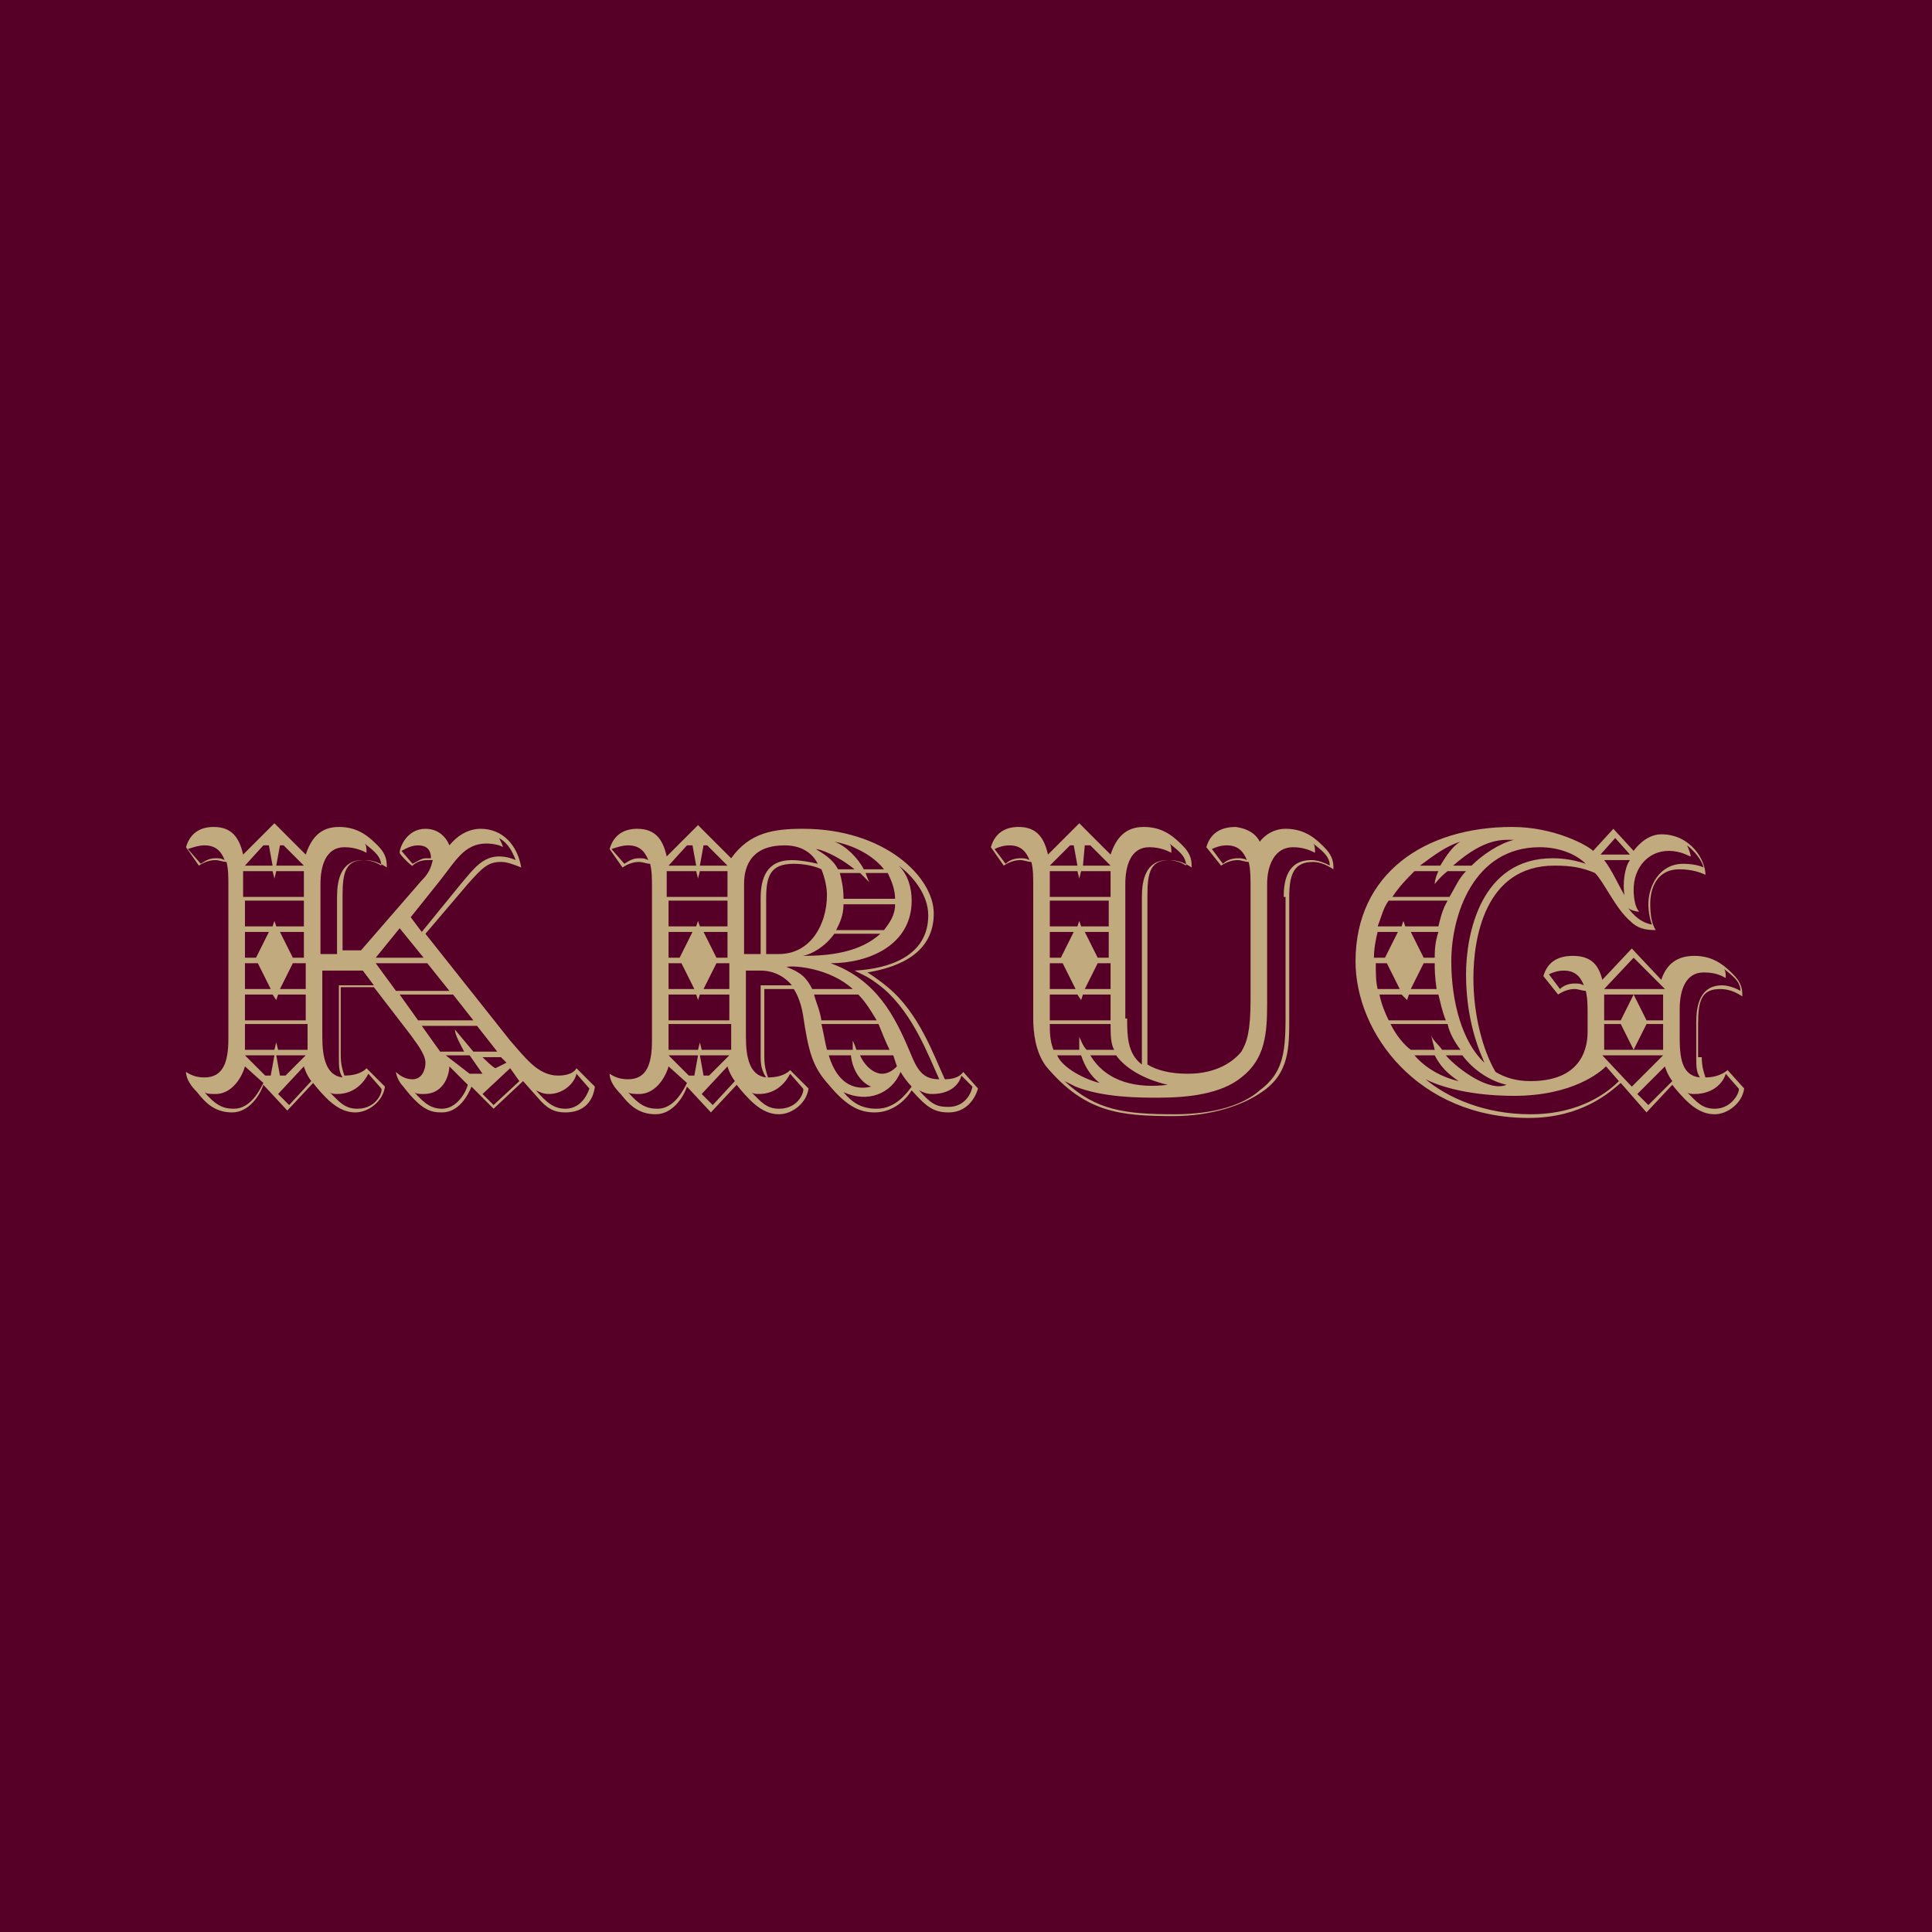 <?xml version="1.0" encoding="UTF-8" standalone="yes"?>
<svg version="1.2" baseProfile="tiny-ps" viewBox="0 0 104.9 104.9" xml:space="preserve" xmlns="http://www.w3.org/2000/svg">
  <title>Krug Champagne</title>
  <rect y="0" fill="#560028" width="104.9" height="104.9"/>
  <g>
    <path fill="#C1AA7D" d="M21.7,46.3c0-0.3,0.4-1.3,1.4-1.3c1,0,1.3,0.9,1.3,0.9c0.4-0.5,1-0.9,1.7-0.9c1.2,0,2,0.9,2.2,2.1&#xA;&#x9;&#x9;c-0.5-0.2-0.8-0.3-1.1-0.3c-0.7,0-1,0.3-1.8,1.2l-2.3,2.7l4.6,5.8c0.8,0.9,1.5,1.9,2.6,1.9c0.6,0,0.9-0.2,1-0.4l1,1&#xA;&#x9;&#x9;c-0.1,0.8-0.6,1.4-1.6,1.4c-0.6,0-1-0.2-1.5-0.8l-0.8-0.9l-1.6,1.5L25.6,59c-0.2,0.5-0.7,1.4-1.6,1.4c-0.6,0-1.1-0.1-2.1-1.4&#xA;&#x9;&#x9;c-0.3-0.3-0.4-0.7-0.4-0.8c0.2,0.2,0.5,0.4,0.9,0.4c0.5,0,0.7-0.5,0.7-0.9c0-0.5-0.6-1.2-0.8-1.5l-2-2.6h-1.8v3.7&#xA;&#x9;&#x9;c0,0.5,0.1,0.8,0.2,1.1c0.9,0,1.2-0.4,1.2-0.4l1,1c-0.1,0.8-0.9,1.4-1.6,1.4c-0.6,0-1.1-0.3-1.6-0.8c-0.4-0.4-0.7-0.8-0.7-0.8&#xA;&#x9;&#x9;l-1.4,1.5l-1.3-1.4c-0.2,0.6-0.8,1.5-1.7,1.5c-1,0-1.5-0.6-1.9-1.1c-0.3-0.3-0.6-0.7-0.6-1.1c0.3,0.2,0.6,0.3,1,0.3&#xA;&#x9;&#x9;c1,0,1.3-0.8,1.3-2.1v-8.3c0-0.5,0-0.9-0.1-1.3c-0.2,0-0.4-0.1-0.6-0.1c-0.3,0-0.6,0.1-0.9,0.3l-0.7-1c0.2-0.7,0.7-1.1,1.5-1.1&#xA;&#x9;&#x9;c1,0,1.4,0.6,1.6,1.5l1.7-1.7l1.7,1.7c0.3-0.9,0.8-1.5,1.8-1.5c0.8,0,1.4,0.3,2,0.9c0.3,0.3,0.6,0.6,0.6,1.2v0.1&#xA;&#x9;&#x9;c-0.3-0.2-0.7-0.4-1.2-0.4c-1,0-1.2,0.6-1.2,1.9v3h1l3.3-3.8c0.4-0.4,0.5-0.7,0.6-1.1c-0.1,0-0.2,0-0.3,0c-0.3,0-0.6,0.1-0.8,0.3&#xA;&#x9;&#x9;C22.4,47.1,21.7,46.4,21.7,46.3L21.7,46.3z M10.9,46.9c0.3-0.2,0.5-0.3,0.8-0.3c0.2,0,0.3,0,0.5,0.1c-0.2-0.5-0.5-0.8-1.1-0.8&#xA;&#x9;&#x9;c-0.3,0-0.6,0.1-0.9,0.2L10.9,46.9z M13.3,57.9c-0.1,0.4-0.6,1.5-1.6,1.5c-0.2,0-0.5,0-0.6-0.1c0.6,0.7,1,0.9,1.6,0.9&#xA;&#x9;&#x9;c0.9,0,1.4-1,1.6-1.4L13.3,57.9z M14.3,45.9L13.3,47h1.5l-0.2-1.1H14.3z M15,47.3l-0.1,0.4l-0.1-0.4h-1.6v1.4h3.3v-1.4H15z&#xA;&#x9;&#x9; M13.3,48.9v1.4h1.5l0.1-0.3l0.1,0.3h1.5v-1.4H13.3z M13.3,50.6V52h0.6l0.7-1.4H13.3z M13.3,52.3v1.4h1.4l-0.7-1.4H13.3z M15.1,54&#xA;&#x9;&#x9;l-0.1,0.3L14.8,54h-1.5v1.4h3.3V54H15.1z M13.3,55.6v1.4h1.6l0.1-0.4l0.1,0.4h1.6v-1.4H13.3z M13.3,57.3l1.1,1.1h0.3l0.2-1.1H13.3z&#xA;&#x9;&#x9; M15.2,45.9L15,47h1.5l-1.1-1.1H15.2z M15,57.3l0.2,1.1h0.3l1.1-1.1H15z M15.1,59.4l0.6,0.6l1.2-1.3c-0.3-0.4-0.4-0.8-0.4-0.8&#xA;&#x9;&#x9;L15.1,59.4z M15.2,50.6l0.7,1.4h0.6v-1.4H15.2z M15.9,52.3l-0.7,1.4h1.4v-1.4H15.9z M17.5,51.8h0.8v-3.1c0-0.9,0.2-2,1.4-2&#xA;&#x9;&#x9;c0.6,0,1,0.3,1,0.3c0-0.5-0.4-0.8-0.9-1.2c0.1,0.1,0.1,0.3,0.1,0.5c-0.2-0.1-0.6-0.3-1.2-0.3c-1,0-1.3,1-1.3,2V51.8z M17.5,52.6&#xA;&#x9;&#x9;v3.7c0,1.1,0.2,2.1,1.1,2.2c-0.2-0.3-0.2-0.6-0.2-1.1v-3.9h1.9l-0.6-0.8H17.5z M20,58.3c-0.2,0.4-0.7,1.1-1.7,1.1&#xA;&#x9;&#x9;c-0.1,0-0.3,0-0.4-0.1c0.5,0.5,0.8,0.9,1.5,0.9c1.1,0,1.4-1,1.3-1.1L20,58.3z M20.4,52.3l1.1,1.5h2.9l-1.2-1.5H20.4z M20.4,52H23&#xA;&#x9;&#x9;l-1.3-1.6L20.4,52z M21.7,54l1,1.4h3L24.6,54H21.7z M22.4,46.9c0.2-0.1,0.5-0.3,0.7-0.3c0.1,0,0.2,0,0.3,0c0-0.6-0.4-0.7-0.7-0.7&#xA;&#x9;&#x9;c-0.4,0-0.7,0.2-0.9,0.3L22.4,46.9z M22.3,49.8l0.6,0.8l2.2-2.7c0.6-0.7,1.1-1.4,2-1.4c0.5,0,0.9,0.2,0.9,0.2&#xA;&#x9;&#x9;c-0.2-0.5-0.4-0.9-0.9-1.2c0.1,0.2,0.2,0.4,0.2,0.5c-0.1-0.1-0.5-0.2-0.9-0.2c-1.2,0-1.7,1-2.5,2L22.3,49.8z M24.4,57.9&#xA;&#x9;&#x9;c0,0.3-0.2,1.5-1.4,1.5c-0.2,0-0.4,0-0.5-0.1c0.6,0.7,1,0.9,1.5,0.9c0.8,0,1.3-0.9,1.4-1.3L24.4,57.9z M22.9,55.7l1,1.4h1.3&#xA;&#x9;&#x9;c-0.2-0.4-0.5-0.9-0.5-1.2c0,0,0.5,0.6,1,1.2H27l-1.1-1.4H22.9z M24.2,57.3l1.3,1h0.7c-0.2-0.3-0.5-0.7-0.7-1H24.2z M26.1,57.3&#xA;&#x9;&#x9;c0.3,0.3,0.6,0.6,0.8,0.7l0.6-0.3l-0.3-0.3H26.1z M26.2,59.4l0.6,0.6l1.4-1.3L27.7,58L26.2,59.4z M31.3,58.3&#xA;&#x9;&#x9;c-0.1,0.5-0.7,1.1-1.5,1.1c-0.3,0-0.5-0.1-0.7-0.2c0.6,0.7,1,1,1.6,1c1,0,1.3-1.1,1.3-1.1L31.3,58.3z"/>
    <path fill="#C1AA7D" d="M39.7,46.6c1-1.4,2.3-1.6,3.9-1.6c4.4,0,7.1,2.6,7.1,4.6c0,2.1-1.8,2.9-3.6,3.2c0,0,0.5,0.3,1.1,0.8&#xA;&#x9;&#x9;c1.7,1.4,2.5,3.7,3.1,5c0.4,0,0.8-0.1,1-0.4l0.8,0.9c0,0-0.3,1.3-1.6,1.3c-0.8,0-1.2-0.3-2-1.2c-0.3,0.5-1,1.2-2,1.2&#xA;&#x9;&#x9;c-0.8,0-1.5-0.3-2.5-1.5c-0.9-1-1.1-1.8-1.4-3.8c-0.1-0.6-0.3-1.1-0.5-1.4h-1.6v3.7c0,0.5,0.1,0.8,0.2,1.1c0.9,0,1.2-0.4,1.2-0.4&#xA;&#x9;&#x9;l1,1c-0.1,0.8-0.9,1.4-1.6,1.4c-0.6,0-1.1-0.3-1.6-0.8c-0.4-0.4-0.7-0.8-0.7-0.8l-1.4,1.5l-1.3-1.4c-0.2,0.6-0.8,1.5-1.7,1.5&#xA;&#x9;&#x9;c-1,0-1.5-0.6-1.9-1.1c-0.3-0.3-0.6-0.7-0.6-1.1c0.3,0.2,0.6,0.3,1,0.3c1,0,1.3-0.8,1.3-2.1v-8.3c0-0.5,0-0.9-0.1-1.3&#xA;&#x9;&#x9;c-0.2,0-0.4-0.1-0.6-0.1c-0.3,0-0.6,0.1-0.9,0.3l-0.7-1c0.2-0.7,0.7-1.1,1.5-1.1c1,0,1.4,0.6,1.6,1.5l1.7-1.7L39.7,46.6z&#xA;&#x9;&#x9; M33.9,46.9c0.3-0.2,0.5-0.3,0.8-0.3c0.2,0,0.3,0,0.5,0.1c-0.2-0.5-0.5-0.8-1.1-0.8c-0.3,0-0.6,0.1-0.9,0.2L33.9,46.9z M36.3,57.9&#xA;&#x9;&#x9;c-0.1,0.4-0.6,1.5-1.6,1.5c-0.2,0-0.5,0-0.6-0.1c0.6,0.7,1,0.9,1.6,0.9c0.9,0,1.4-1,1.6-1.4L36.3,57.9z M37.3,45.9L36.3,47h1.5&#xA;&#x9;&#x9;l-0.2-1.1H37.3z M38,47.3l-0.1,0.4l-0.1-0.4h-1.6v1.4h3.3v-1.4H38z M36.3,48.9v1.4h1.5l0.1-0.3l0.1,0.3h1.5v-1.4H36.3z M36.3,50.6&#xA;&#x9;&#x9;V52h0.6l0.7-1.4H36.3z M36.3,52.3v1.4h1.4l-0.7-1.4H36.3z M38,54l-0.1,0.3L37.8,54h-1.5v1.4h3.3V54H38z M36.3,55.6v1.4h1.6l0.1-0.4&#xA;&#x9;&#x9;l0.1,0.4h1.6v-1.4H36.3z M36.3,57.3l1.1,1.1h0.3l0.2-1.1H36.3z M38.2,45.9L38,47h1.5l-1.1-1.1H38.2z M38,57.3l0.2,1.1h0.3l1.1-1.1&#xA;&#x9;&#x9;H38z M38.1,59.4l0.6,0.6l1.2-1.3c-0.3-0.4-0.4-0.8-0.4-0.8L38.1,59.4z M38.2,50.6l0.7,1.4h0.6v-1.4H38.2z M38.9,52.3l-0.7,1.4h1.4&#xA;&#x9;&#x9;v-1.4H38.9z M40.5,51.8h0.8v-3c0-1.1,0.3-2.1,1.7-2.1c0.4,0,1,0.1,1.4,0.2c-0.3-0.6-0.9-1-1.8-1c-1.7,0-2.2,1-2.2,2.1V51.8z&#xA;&#x9;&#x9; M40.5,52.7v3.6c0,1.1,0.2,2.1,1.1,2.2c-0.2-0.3-0.3-0.6-0.3-1.1v-3.9H43c-0.6-0.7-1.3-0.8-1.7-0.8H40.5z M42.9,58.3&#xA;&#x9;&#x9;c-0.2,0.4-0.7,1.1-1.7,1.1c-0.1,0-0.3,0-0.4-0.1c0.5,0.5,0.8,0.9,1.5,0.9c1.1,0,1.4-1,1.3-1.1L42.9,58.3z M42.3,51.8&#xA;&#x9;&#x9;c1.7,0,2.6-1.6,2.6-3.2c0-0.4-0.1-0.9-0.3-1.4c-0.4-0.2-1-0.3-1.5-0.3c-1.3,0-1.5,0.7-1.5,1.9v3H42.3z M46.3,53.7&#xA;&#x9;&#x9;c-1.2-1.1-3.1-1.3-3.6-1.2c0.8,0.3,1.1,0.6,1.4,1.2H46.3z M45.3,50.7c-0.5,0.7-1.2,1.1-1.7,1.2c1.5,0,3.1-0.2,4.2-1.2H45.3z&#xA;&#x9;&#x9; M44.2,54c0.1,0.4,0.3,0.8,0.4,1.4h3c-0.3-0.5-0.6-1-1-1.4H44.2z M46.4,47.2c-1-0.8-1.9-1.1-2.1-1.1c0.3,0.2,0.9,0.5,1.2,1.1H46.4z&#xA;&#x9;&#x9; M44.6,55.6c0.1,0.4,0.2,1,0.3,1.4h1.4c0-0.2,0-0.4,0-0.5c0,0,0.1,0.2,0.2,0.5h1.8c-0.2-0.4-0.4-0.9-0.6-1.4H44.6z M45,57.3&#xA;&#x9;&#x9;c0.6,2,1.9,1.8,2.3,1.7c-0.5-0.2-1-0.8-1.1-1.7H45z M46.4,52.7c1.9-0.1,4-0.8,4-3c0-1.1-0.8-2.1-1.6-2.7c0.5,0.5,0.7,1.2,0.7,1.9&#xA;&#x9;&#x9;c0,2.4-2.3,3.4-4.4,3.4c2.5,0.9,3.5,2.9,4.3,4.8c0.4,1,0.7,1.5,1.6,1.5c-0.6-1.3-1.4-3.5-3-4.9c-0.6-0.5-1-0.7-1-0.7L46.4,52.7z&#xA;&#x9;&#x9; M48,47.2c-0.8-1-2.1-1.4-2.7-1.5c0.6,0.2,1.3,0.9,1.6,1.5H48z M45.8,49.1c0,0.6-0.2,1-0.4,1.4H48c0.3-0.4,0.6-0.8,0.6-1.4H45.8z&#xA;&#x9;&#x9; M47,47.4c0.1,0.3,0.2,0.5,0.2,0.5c-0.2-0.2-0.4-0.4-0.5-0.5h-1.1c0.1,0.4,0.2,0.8,0.2,1.4h2.8c0-0.5-0.2-1-0.4-1.4H47z M45.8,59.3&#xA;&#x9;&#x9;c0.5,0.6,1,0.9,1.8,0.9c1,0,1.6-0.8,1.9-1.2c-0.2-0.2-0.5-0.6-0.6-0.8C48.4,59.4,47.1,59.9,45.8,59.3 M46.7,57.3&#xA;&#x9;&#x9;c0.2,0.5,0.7,1,1.2,1c0.4,0,0.7-0.3,0.8-0.4c0,0-0.1-0.3-0.2-0.6H46.7z M52.2,58.4c-0.1,0.4-0.5,1-1.6,1c-0.3,0-0.5-0.1-0.7-0.2&#xA;&#x9;&#x9;c0.7,0.8,1,0.9,1.6,0.9c0.8,0,1.2-0.6,1.3-1.1L52.2,58.4z"/>
    <path fill="#C1AA7D" d="M68.4,45.7c0.3-0.4,0.8-0.7,1.4-0.7c0.8,0,1.4,0.3,2,0.9c0.3,0.3,0.6,0.6,0.6,1.2v0.1&#xA;&#x9;&#x9;c-0.3-0.2-0.7-0.4-1.1-0.4c-1,0-1.3,0.6-1.3,1.9v6.6c0,1.6,0,3-1.5,4c-1,0.7-2.7,1.3-4.8,1.3c-2.9,0-4.8-0.2-6.9-2.7&#xA;&#x9;&#x9;c-0.6-0.8-0.7-1.9-0.7-2.6v-7.2c0-0.5,0-0.9-0.1-1.3c-0.2,0-0.4-0.1-0.6-0.1c-0.3,0-0.6,0.1-0.9,0.3l-0.7-1&#xA;&#x9;&#x9;c0.2-0.7,0.7-1.1,1.5-1.1c1,0,1.4,0.6,1.6,1.5l1.7-1.7l1.7,1.7c0.3-0.9,0.8-1.5,1.8-1.5c0.8,0,1.4,0.3,2,0.9&#xA;&#x9;&#x9;c0.3,0.3,0.6,0.6,0.6,1.2v0.1c-0.3-0.2-0.7-0.4-1.2-0.4c-1,0-1.2,0.6-1.2,1.9v9.2c0.5,0.3,1.2,0.5,2.2,0.5c1.6,0,2.5-0.7,2.9-1.2&#xA;&#x9;&#x9;c0.3-0.5,0.5-1.1,0.5-2.8v-6.1c0-0.5,0-1-0.1-1.4c-0.2,0-0.4-0.1-0.6-0.1c-0.3,0-0.6,0.1-0.9,0.3l-0.8-1c0.2-0.7,0.7-1.1,1.6-1.1&#xA;&#x9;&#x9;C67.8,45,68.2,45.3,68.4,45.7 M54.6,46.9c0.2-0.2,0.5-0.3,0.8-0.3c0.2,0,0.3,0,0.5,0.1c-0.2-0.5-0.5-0.8-1.1-0.8&#xA;&#x9;&#x9;c-0.3,0-0.6,0.1-0.8,0.2L54.6,46.9z M58.1,45.9L57,47h1.5l-0.2-1.1H58.1z M58.7,47.3l-0.1,0.4l-0.1-0.4H57v1.4h3.3v-1.4H58.7z&#xA;&#x9;&#x9; M57,48.9v1.4h1.5l0.1-0.3l0.1,0.3h1.5v-1.4H57z M57,50.6V52h0.6l0.7-1.4H57z M57,52.3v1.4h1.4l-0.7-1.4H57z M58.8,54l-0.1,0.3&#xA;&#x9;&#x9;L58.5,54H57v1.4h3.3V54H58.8z M57,55.6c0,0.4,0,0.9,0.2,1.4h1.4c0-0.4,0-0.7,0-0.7c0.1,0.2,0.2,0.5,0.4,0.7h1.5&#xA;&#x9;&#x9;c-0.2-0.3-0.2-0.9-0.2-1.4H57z M57.4,57.3c0.3,0.7,1.5,1.3,2.3,1.5c-0.5-0.4-0.8-0.9-1-1.5H57.4z M69.7,48.7c0-0.9,0.2-2,1.5-2&#xA;&#x9;&#x9;c0.5,0,1,0.3,1,0.3c0-0.5-0.4-0.8-0.9-1.2c0.1,0.1,0.1,0.3,0.1,0.5c-0.2-0.1-0.6-0.3-1.2-0.3c-1,0-1.4,1-1.4,2v6.5&#xA;&#x9;&#x9;c0,1.6-0.1,3-1.4,4c-1.1,0.9-2.9,1.1-4.5,1.1c-1,0-3,0-4.5-0.6c-0.2-0.1-0.4-0.2-0.6-0.3c1.7,1.6,3.3,1.8,6,1.8&#xA;&#x9;&#x9;c2.1,0,3.7-0.5,4.6-1.3c1.2-0.9,1.4-1.9,1.4-3.9V48.7z M58.9,45.9L58.8,47h1.5l-1.1-1.1H58.9z M58.9,50.6l0.7,1.4h0.6v-1.4H58.9z&#xA;&#x9;&#x9; M59.6,52.3l-0.7,1.4h1.4v-1.4H59.6z M59.2,57.3c0.9,1.5,2.6,1.8,4.2,1.6c-1.3-0.3-2.3-0.9-2.8-1.6H59.2z M61.2,55.3&#xA;&#x9;&#x9;c0,0.9,0,1.9,0.8,2.5v-9.1c0-0.9,0.2-2,1.4-2c0.6,0,1,0.3,1,0.3c0-0.5-0.4-0.8-0.9-1.2c0.1,0.1,0.1,0.3,0.1,0.5&#xA;&#x9;&#x9;c-0.2-0.1-0.6-0.3-1.2-0.3c-1,0-1.3,1-1.3,2V55.3z M66.4,46.9c0.2-0.2,0.5-0.3,0.8-0.3c0.2,0,0.3,0,0.5,0.1&#xA;&#x9;&#x9;c-0.2-0.5-0.5-0.8-1.1-0.8c-0.3,0-0.6,0.1-0.8,0.2L66.4,46.9z"/>
    <path fill="#C1AA7D" d="M92.4,57.4c0,0.5,0.1,0.8,0.2,1.1c0.8,0,1.2-0.4,1.2-0.4l0.9,1c-0.1,0.8-0.9,1.4-1.6,1.4&#xA;&#x9;&#x9;c-0.6,0-1.1-0.3-1.6-0.8c-0.4-0.4-0.7-0.8-0.7-0.8l-1.4,1.5L88,58.8c-0.6,0.5-2.1,1.9-5,1.9c-6,0-9.4-4.6-9.4-8.5&#xA;&#x9;&#x9;c0-4.8,3.8-7.3,8.5-7.3c2.3,0,4.1,1,4.4,1.3l1.1-1.2l1.1,1.2c0,0,0.6-0.9,1.5-0.9c1.6,0,2.4,1.4,2.4,2.2c-0.2-0.1-0.7-0.3-1.4-0.3&#xA;&#x9;&#x9;c-1.3,0-1.6,1.1-1.6,1.9c0,0.6,0.1,1.1,0.3,1.4c-0.6,0-1-0.1-1.4-0.5c-0.8-0.7-1.4-2.1-1.9-2.6c-0.7-0.3-1.3-0.4-2.2-0.4&#xA;&#x9;&#x9;c-3.8,0-4.4,4-4.4,6.1c0,2,0.5,3.9,1.2,5.1c0.5,0.3,1.1,0.5,1.9,0.5c3,0,3.1-2.1,3.1-2.7v-0.9c0-0.5,0-0.9-0.1-1.3&#xA;&#x9;&#x9;c-0.2,0-0.4-0.1-0.6-0.1c-0.3,0-0.6,0.1-0.9,0.3l-0.8-1c0.2-0.7,0.7-1.1,1.6-1.1c1,0,1.4,0.5,1.6,1.3l1.6-1.7l1.6,1.7&#xA;&#x9;&#x9;c0.3-0.9,0.9-1.3,1.8-1.3c0.9,0,1.5,0.4,2,0.9c0.3,0.3,0.6,0.6,0.6,1.2v0.1c-0.3-0.2-0.7-0.4-1.2-0.4c-1,0-1.2,0.6-1.2,1.9V57.4z&#xA;&#x9;&#x9; M74.8,50.6c-0.1,0.4-0.2,0.9-0.2,1.4h0.6l0.7-1.4H74.8z M75.3,52.3h-0.6c0,0.5,0,1,0.1,1.4H76L75.3,52.3z M74.9,54&#xA;&#x9;&#x9;c0.1,0.5,0.3,1,0.5,1.4h3.1c-0.2-0.5-0.3-1-0.4-1.4h-1.6l-0.1,0.3L76.1,54H74.9z M78.1,50.3c0.1-0.4,0.2-0.9,0.5-1.4h-3.2&#xA;&#x9;&#x9;c-0.3,0.4-0.4,0.9-0.6,1.4h1.3l0.1-0.3l0.1,0.3H78.1z M75.5,55.6c0.3,0.6,0.7,1.1,1.1,1.4h1.3c-0.1-0.4-0.2-0.8-0.2-0.8&#xA;&#x9;&#x9;c0.1,0.3,0.4,0.5,0.6,0.8h1c-0.3-0.4-0.6-0.9-0.7-1.4H75.5z M78.6,47.3c-0.4,0.3-0.7,0.7-0.7,0.7c0-0.2,0.1-0.5,0.2-0.7h-1.3&#xA;&#x9;&#x9;c-0.4,0.4-0.8,0.8-1.2,1.4h3.1c0.3-0.5,0.5-1,0.9-1.4H78.6z M77.3,52h0.6c0-0.3,0-0.8,0.2-1.4h-1.5L77.3,52z M78,53.7&#xA;&#x9;&#x9;c-0.1-0.7-0.1-1.1-0.1-1.4h-0.6l-0.7,1.4H78z M76.8,57.3c0.6,0.7,1.5,1.2,2.4,1.4c-0.6-0.4-1-0.8-1.3-1.4H76.8z M78.2,47&#xA;&#x9;&#x9;c0.3-0.5,0.7-1.1,1.1-1.3c-0.7,0.2-1.4,0.7-2.2,1.3H78.2z M87.2,57.9c-0.3,0.3-1.8,1.6-5,1.6c-1.8,0-3.6-0.3-4.8-0.9&#xA;&#x9;&#x9;c1.2,1,3.2,1.9,5.7,1.9c2.8,0,4.3-1.3,4.8-1.8L87.2,57.9z M78.5,57.3c0.7,0.8,2.4,2,3.3,1.6c-0.9-0.2-1.8-0.8-2.4-1.6H78.5z&#xA;&#x9;&#x9; M79.9,47c0.6-0.6,1.5-1.2,2.3-1.4c0,0-0.1,0-0.4,0c-1.1,0-2.1,0.7-2.9,1.4H79.9z M83.6,46c-3.6,0-4.8,3.7-4.8,6.2&#xA;&#x9;&#x9;c0,2.2,0.6,4.4,1.8,5.5c-0.5-1.1-1-2.7-1-4.8c0-2.2,0.8-6.3,4.7-6.3c0.6,0,1.2,0.1,1.8,0.3C85.6,46.4,84.7,46,83.6,46 M84.7,53.7&#xA;&#x9;&#x9;c0.2-0.2,0.5-0.3,0.8-0.3c0.2,0,0.3,0,0.5,0.1c-0.2-0.5-0.5-0.8-1.1-0.8c-0.3,0-0.6,0.1-0.8,0.2L84.7,53.7z M87.7,45.5l-0.8,0.9&#xA;&#x9;&#x9;h1.6L87.7,45.5z M87.1,46.7c0.4,0.5,0.8,1.4,1.1,1.9c-0.1-0.6,0-1.5,0.3-1.9H87.1z M88.7,52l-1.6,1.7h3.3L88.7,52z M88,55.4&#xA;&#x9;&#x9;l0.7-1.4h-1.6v1.4H88z M87.1,55.6v1.4h1.6L88,55.6H87.1z M90.3,57.3h-3.3l1.6,1.7L90.3,57.3z M90.6,46.2c-1.1,0-1.9,0.9-1.9,2.1&#xA;&#x9;&#x9;c0,0.5,0.1,1,0.3,1.2c-0.2,0-0.5-0.1-0.6-0.2c0.3,0.4,0.7,0.8,1.3,0.9c-0.1-0.2-0.2-0.7-0.2-1.1c0-1,0.6-2.2,1.9-2.2&#xA;&#x9;&#x9;c0.7,0,1.1,0.2,1.1,0.2c-0.1-0.4-0.5-0.9-0.9-1.2c0.1,0.2,0.2,0.5,0.2,0.6C91.7,46.5,91.3,46.2,90.6,46.2 M90.3,55.4V54h-1.6&#xA;&#x9;&#x9;l0.7,1.4H90.3z M89.4,55.6l-0.7,1.4h1.6v-1.4H89.4z M88.9,59.4l0.6,0.6l1.3-1.3c-0.3-0.4-0.4-0.8-0.4-0.8L88.9,59.4z M92.1,55.5&#xA;&#x9;&#x9;c0-0.9,0.2-2,1.4-2c0.5,0,1,0.3,1,0.3c0-0.5-0.4-0.8-0.9-1.2c0.1,0.1,0.1,0.3,0.1,0.5c-0.2-0.1-0.5-0.3-1.2-0.3c-1,0-1.3,1-1.3,2&#xA;&#x9;&#x9;v1.5c0,1.1,0.1,2.1,1.1,2.2c-0.2-0.3-0.2-0.6-0.2-1.1V55.5z M93.7,58.3c-0.1,0.4-0.6,1.1-1.7,1.1c-0.1,0-0.3,0-0.4-0.1&#xA;&#x9;&#x9;c0.5,0.5,0.8,0.9,1.5,0.9c1,0,1.4-1,1.3-1.1L93.7,58.3z"/>
  </g>
</svg>